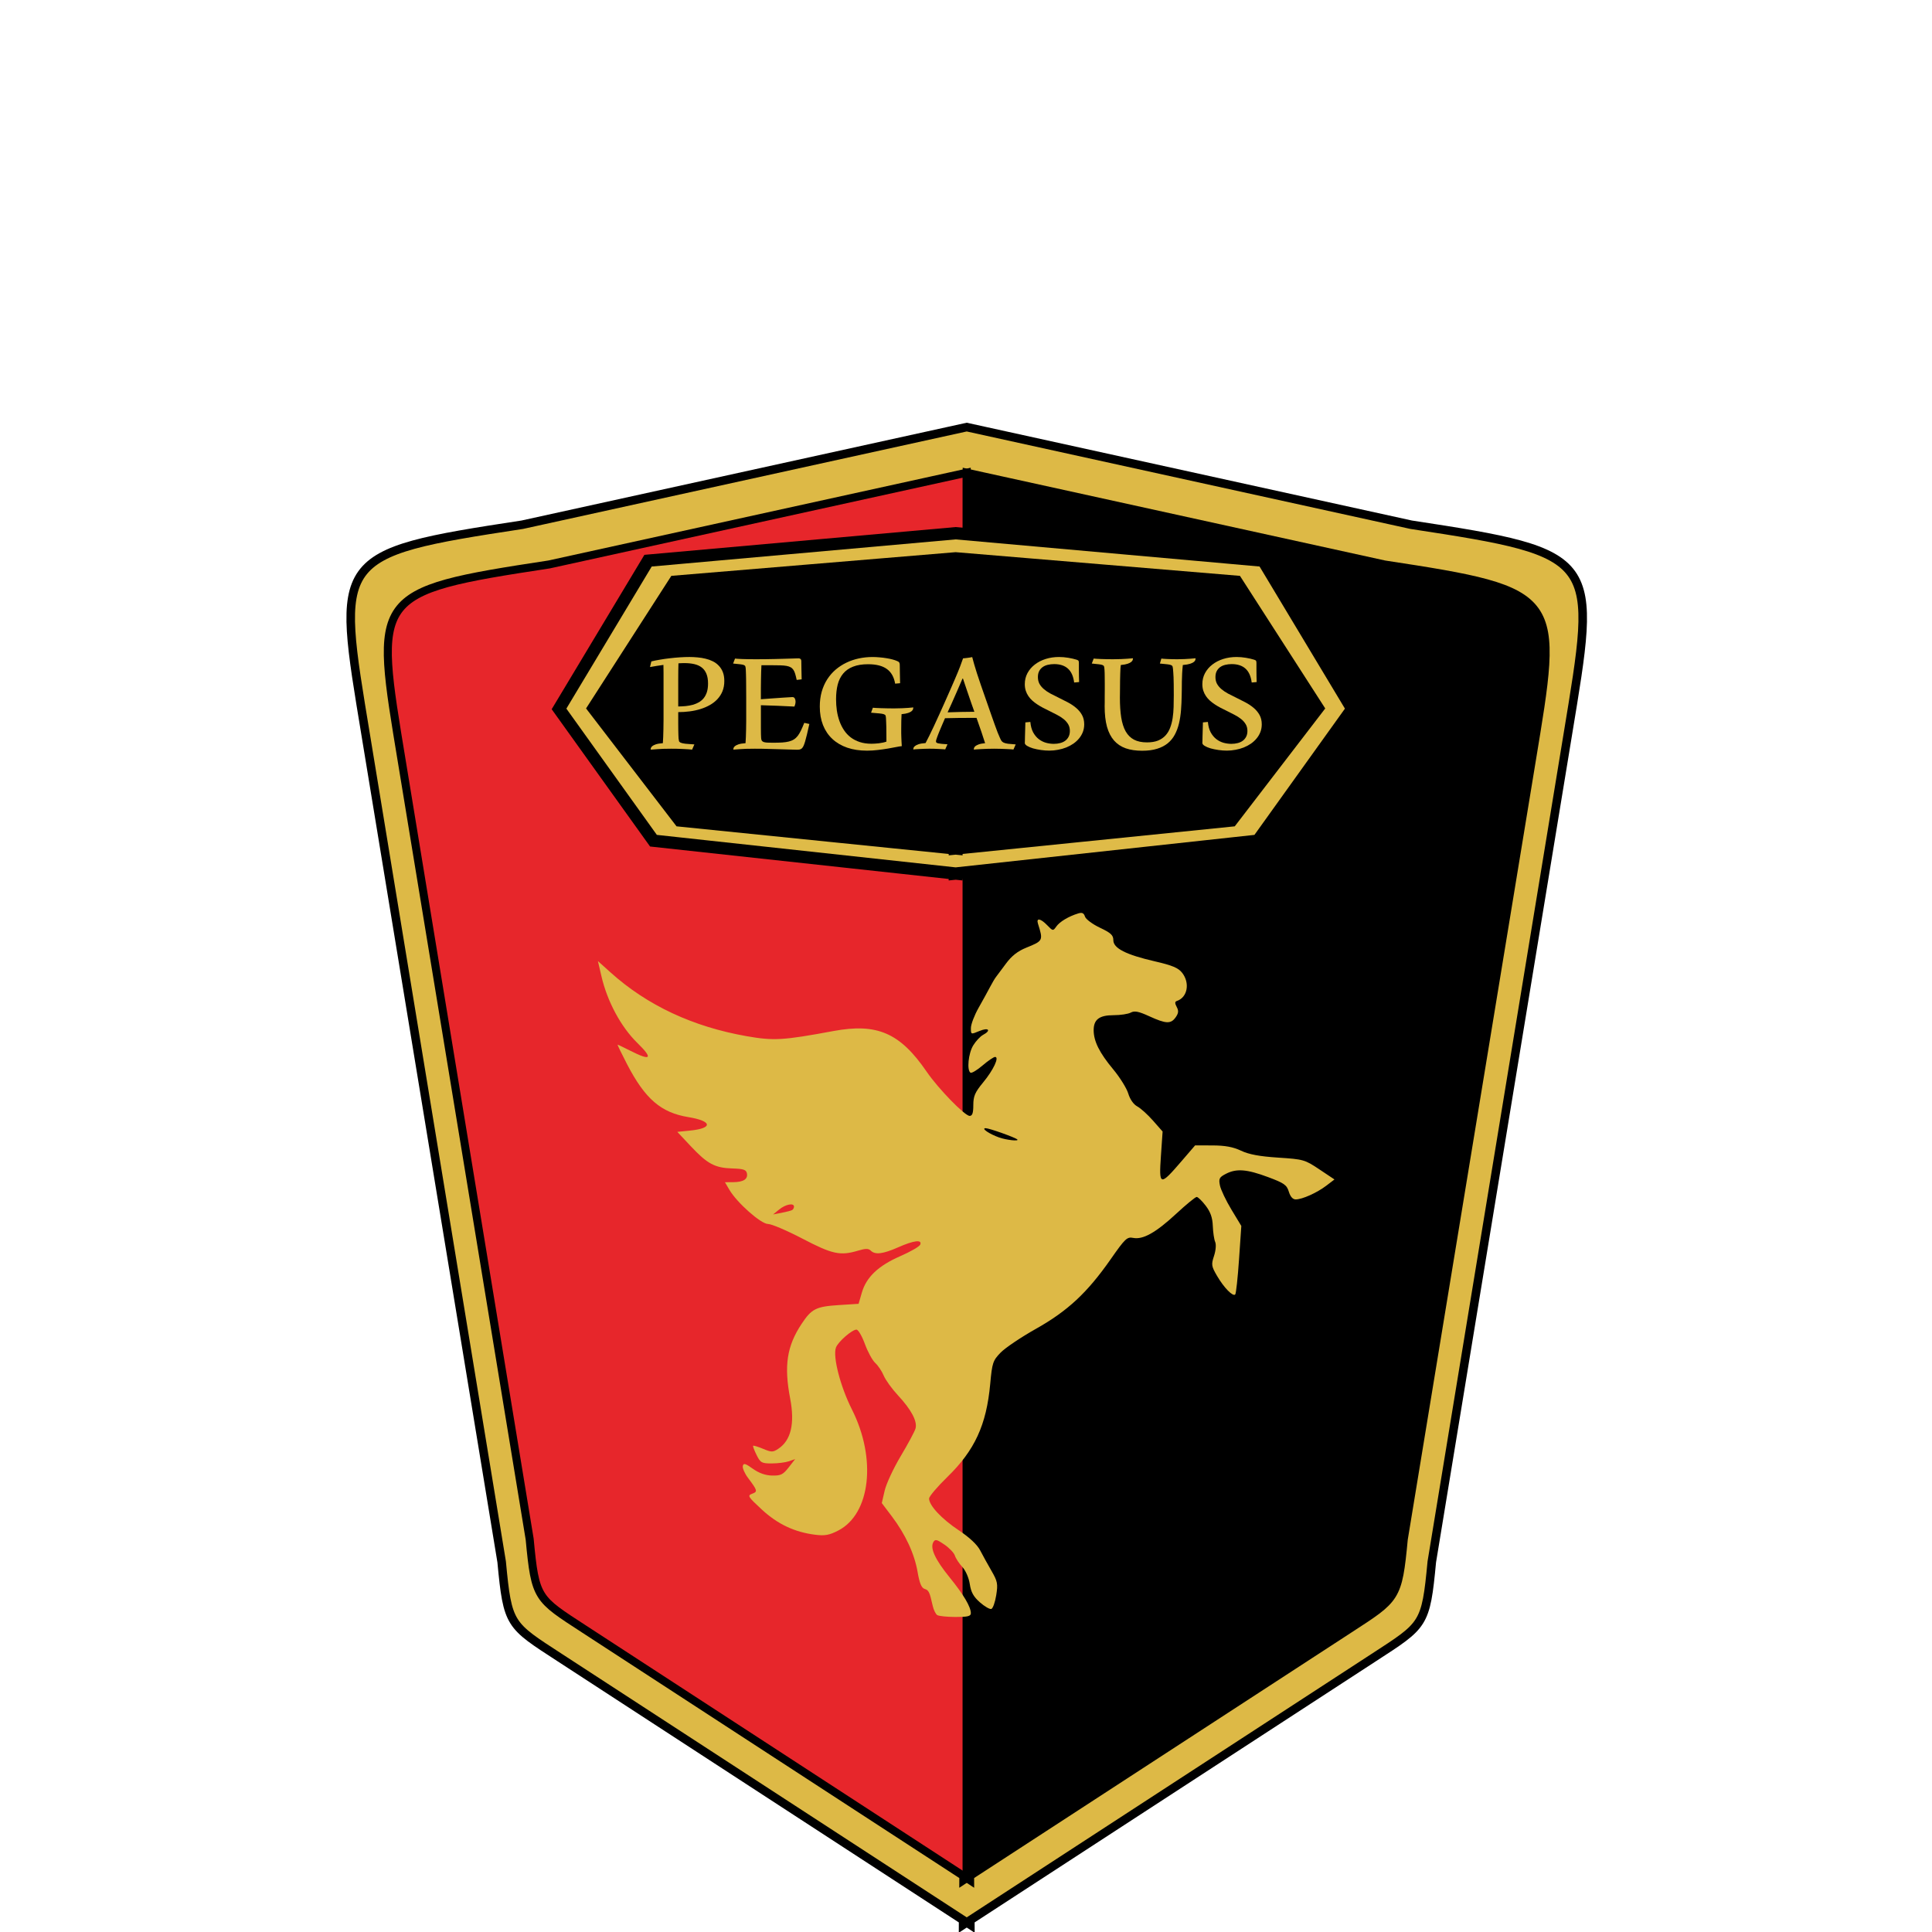 <?xml version="1.0" encoding="UTF-8" standalone="no"?>
<!-- Created with Inkscape (http://www.inkscape.org/) -->

<svg
   xmlns:dc="http://purl.org/dc/elements/1.1/"
   xmlns:cc="http://creativecommons.org/ns#"
   xmlns:rdf="http://www.w3.org/1999/02/22-rdf-syntax-ns#"
   xmlns:svg="http://www.w3.org/2000/svg"
   xmlns="http://www.w3.org/2000/svg"
   xmlns:sodipodi="http://sodipodi.sourceforge.net/DTD/sodipodi-0.dtd"
   xmlns:inkscape="http://www.inkscape.org/namespaces/inkscape"
   version="1.1"
   id="svg2"
   width="256"
   height="256"
   viewBox="0 0 256 256"
   sodipodi:docname="pegasus.svg"
   inkscape:version="0.92.4 (5da689c313, 2019-01-14)">
  <defs
     id="defs6" />
  <sodipodi:namedview
     pagecolor="#ffffff"
     bordercolor="#666666"
     borderopacity="1"
     objecttolerance="10"
     gridtolerance="10"
     guidetolerance="10"
     inkscape:pageopacity="0"
     inkscape:pageshadow="2"
     inkscape:window-width="1366"
     inkscape:window-height="705"
     id="namedview4"
     showgrid="false"
     inkscape:zoom="1.4142136"
     inkscape:cx="-78.999179"
     inkscape:cy="131.66364"
     inkscape:window-x="-8"
     inkscape:window-y="-8"
     inkscape:window-maximized="1"
     inkscape:current-layer="svg2"
     showguides="false"
     inkscape:pagecheckerboard="true" />
  <g
     id="g847"
     transform="matrix(0.821,0,0,0.821,22.366,47.137)">
    <g
       transform="matrix(1.379,0,0,1.379,-297.12,-54.267)"
       id="g880">
      <path
         style="fill:#ddb946;fill-opacity:1;stroke:#000000;stroke-width:1px;stroke-linecap:butt;stroke-linejoin:miter;stroke-opacity:1"
         d="m 308.849,47.704 -52.014,11.426 c -22.25,3.389 -21.761,3.713 -18.312,24.689 l 15.895,96.695 c 0.702,7.434 0.923,7.381 6.793,11.201 l 47.215,30.727 -0.002,0.553 0.426,-0.277 0.424,0.277 -0.002,-0.553 47.215,-30.727 c 5.87,-3.82 6.091,-3.767 6.793,-11.201 L 379.173,83.819 C 382.621,62.843 383.112,62.519 360.862,59.13 Z"
         id="path819"
         inkscape:connector-curvature="0" />
      <g
         id="g874"
         transform="translate(-38.75,-23.093)">
        <path
           inkscape:connector-curvature="0"
           id="path819-7"
           d="M 347.598,76.135 V 240.615 l -0.398,0.262 0.002,-0.52 -44.373,-28.877 c -5.517,-3.59 -5.723,-3.54 -6.383,-10.527 l -14.939,-90.875 c -3.241,-19.714 -3.701,-20.02 17.209,-23.205 z"
           style="fill:#e7262b;fill-opacity:1;stroke:#000000;stroke-width:0.94px;stroke-linecap:butt;stroke-linejoin:miter;stroke-opacity:1" />
        <path
           inkscape:connector-curvature="0"
           id="path819-7-3"
           d="M 347.598,76.135 V 240.615 l 0.398,0.262 -0.002,-0.52 44.373,-28.877 c 5.517,-3.59 5.723,-3.54 6.383,-10.527 l 14.939,-90.875 c 3.241,-19.714 3.701,-20.02 -17.209,-23.205 z"
           style="fill:#000000;fill-opacity:1;stroke:#000000;stroke-width:0.94px;stroke-linecap:butt;stroke-linejoin:miter;stroke-opacity:1" />
      </g>
    </g>
    <path
       inkscape:connector-curvature="0"
       id="path945"
       d="m 124.028,203.256 c -0.255,-0.162 -0.584,-0.829 -0.731,-1.481 -0.512,-2.279 -0.635,-2.534 -1.322,-2.752 -0.494,-0.157 -0.815,-0.937 -1.121,-2.722 -0.504,-2.943 -1.955,-6.071 -4.18,-9.011 l -1.6,-2.114 0.463,-2.006 c 0.254,-1.103 1.421,-3.612 2.593,-5.574 1.171,-1.963 2.244,-3.961 2.383,-4.44 0.335,-1.152 -0.655,-3.03 -2.837,-5.38 -0.966,-1.04 -1.998,-2.471 -2.294,-3.18 -0.296,-0.708 -0.91,-1.625 -1.365,-2.037 -0.455,-0.412 -1.207,-1.791 -1.672,-3.064 -0.464,-1.274 -1.074,-2.316 -1.356,-2.316 -0.721,0 -2.969,1.963 -3.313,2.894 -0.538,1.453 0.713,6.301 2.576,9.99 4.013,7.944 3.002,16.871 -2.213,19.549 -1.434,0.737 -2.16,0.869 -3.701,0.676 -3.352,-0.421 -6.076,-1.707 -8.64,-4.081 -2.228,-2.062 -2.34,-2.247 -1.547,-2.54 0.92,-0.341 0.879,-0.497 -0.687,-2.584 -0.524,-0.698 -0.893,-1.549 -0.821,-1.89 0.108,-0.509 0.399,-0.43 1.621,0.443 0.996,0.711 2.027,1.074 3.111,1.097 1.393,0.029 1.769,-0.156 2.669,-1.311 l 1.047,-1.345 -0.987,0.346 c -0.543,0.19 -1.789,0.35 -2.771,0.354 -1.64,0.006 -1.839,-0.102 -2.466,-1.359 -0.375,-0.751 -0.625,-1.423 -0.556,-1.492 0.069,-0.069 0.794,0.154 1.612,0.495 1.344,0.562 1.576,0.562 2.426,0.006 2.07,-1.356 2.714,-4.065 1.936,-8.133 -1.014,-5.298 -0.531,-8.453 1.842,-12.035 1.623,-2.451 2.33,-2.805 6.07,-3.044 l 3.132,-0.2 0.527,-1.814 c 0.727,-2.502 2.661,-4.333 6.209,-5.881 1.652,-0.72 3.1,-1.558 3.216,-1.862 0.326,-0.848 -1.036,-0.681 -3.567,0.439 -2.457,1.087 -3.72,1.237 -4.429,0.528 -0.353,-0.353 -0.83,-0.353 -2.008,0 -2.906,0.871 -4.166,0.602 -8.986,-1.916 -2.504,-1.308 -5.014,-2.379 -5.577,-2.379 -1.14,0 -5.008,-3.422 -6.24,-5.52 l -0.716,-1.22 1.311,-0.006 c 1.664,-0.009 2.418,-0.484 2.239,-1.415 -0.115,-0.596 -0.549,-0.744 -2.35,-0.799 -2.824,-0.087 -4.029,-0.731 -6.711,-3.589 l -2.175,-2.318 2.072,-0.208 c 3.72,-0.374 3.565,-1.542 -0.287,-2.172 -4.42,-0.723 -6.973,-2.921 -9.879,-8.507 -0.912,-1.753 -1.604,-3.186 -1.539,-3.185 0.066,9e-4 0.997,0.447 2.069,0.991 3.336,1.692 3.7,1.262 1.094,-1.29 -2.624,-2.57 -4.82,-6.65 -5.769,-10.717 l -0.578,-2.478 2.048,1.842 c 5.903,5.31 13.284,8.764 21.985,10.287 4.351,0.762 5.869,0.671 13.959,-0.832 7.077,-1.315 10.774,0.294 15.065,6.556 1.877,2.739 6.153,7.136 6.94,7.136 0.436,0 0.593,-0.461 0.593,-1.741 0,-1.445 0.268,-2.065 1.574,-3.646 1.671,-2.022 2.659,-4.128 1.937,-4.128 -0.227,0 -1.135,0.619 -2.019,1.376 -0.884,0.757 -1.76,1.281 -1.946,1.166 -0.618,-0.382 -0.348,-3.116 0.434,-4.399 0.424,-0.695 1.137,-1.459 1.584,-1.699 1.374,-0.735 0.907,-1.25 -0.573,-0.632 -1.387,0.579 -1.388,0.579 -1.38,-0.49 0.003,-0.589 0.562,-2.051 1.24,-3.25 0.678,-1.199 1.512,-2.716 1.855,-3.37 0.342,-0.654 0.763,-1.368 0.936,-1.586 0.173,-0.218 0.902,-1.196 1.622,-2.173 0.92,-1.25 1.892,-2.013 3.276,-2.574 2.737,-1.108 2.755,-1.146 1.895,-3.876 -0.311,-0.987 0.425,-0.858 1.504,0.263 0.896,0.931 0.935,0.936 1.453,0.196 0.542,-0.774 1.976,-1.633 3.525,-2.11 0.643,-0.198 0.922,-0.071 1.104,0.505 0.135,0.423 1.219,1.231 2.411,1.795 1.77,0.838 2.166,1.206 2.166,2.014 0,1.309 2.03,2.341 6.734,3.424 2.78,0.64 3.747,1.046 4.365,1.832 1.302,1.655 0.872,3.982 -0.842,4.553 -0.34,0.113 -0.347,0.366 -0.029,0.965 0.334,0.624 0.296,1.009 -0.164,1.666 -0.775,1.106 -1.557,1.077 -4.256,-0.159 -1.729,-0.792 -2.384,-0.922 -2.995,-0.595 -0.43,0.23 -1.673,0.419 -2.762,0.419 -2.308,0 -3.226,0.689 -3.226,2.42 0,1.778 0.929,3.645 3.13,6.29 1.096,1.317 2.201,3.09 2.456,3.939 0.281,0.936 0.852,1.752 1.451,2.073 0.543,0.291 1.686,1.322 2.539,2.291 l 1.551,1.762 -0.268,3.894 c -0.34,4.939 -0.189,4.976 3.384,0.821 l 2.13,-2.478 2.815,0.009 c 2.03,0.006 3.312,0.243 4.599,0.85 1.28,0.604 2.974,0.919 5.999,1.117 4.079,0.266 4.294,0.328 6.647,1.9 l 2.432,1.624 -1.317,1.004 c -1.511,1.152 -3.887,2.218 -4.946,2.218 -0.467,0 -0.858,-0.443 -1.103,-1.247 -0.332,-1.091 -0.752,-1.386 -3.353,-2.356 -3.431,-1.279 -5.099,-1.408 -6.802,-0.528 -1.071,0.554 -1.184,0.772 -0.964,1.872 0.137,0.685 0.969,2.437 1.85,3.894 l 1.601,2.649 -0.37,5.407 c -0.203,2.974 -0.48,5.517 -0.615,5.652 -0.378,0.378 -1.809,-1.083 -2.922,-2.982 -0.925,-1.578 -0.964,-1.834 -0.5,-3.242 0.288,-0.873 0.369,-1.838 0.189,-2.251 -0.174,-0.398 -0.346,-1.56 -0.385,-2.582 -0.05,-1.339 -0.37,-2.254 -1.146,-3.271 -0.592,-0.777 -1.248,-1.412 -1.457,-1.412 -0.209,0 -1.693,1.217 -3.298,2.706 -3.291,3.052 -5.372,4.218 -6.957,3.901 -0.977,-0.195 -1.288,0.099 -3.614,3.429 -3.793,5.427 -6.946,8.365 -12.074,11.248 -2.398,1.348 -4.964,3.076 -5.701,3.838 -1.251,1.295 -1.363,1.632 -1.679,5.061 -0.611,6.625 -2.494,10.707 -6.927,15.021 -1.616,1.573 -2.939,3.134 -2.939,3.47 0,1.117 2.022,3.283 4.775,5.112 1.746,1.161 2.988,2.325 3.468,3.25 0.411,0.793 1.237,2.286 1.834,3.319 0.976,1.687 1.053,2.087 0.758,3.932 -0.181,1.13 -0.535,2.122 -0.787,2.206 -0.252,0.084 -1.079,-0.393 -1.838,-1.059 -1.038,-0.911 -1.445,-1.644 -1.642,-2.956 -0.15,-0.999 -0.664,-2.179 -1.203,-2.761 -0.518,-0.559 -1.058,-1.381 -1.199,-1.827 -0.142,-0.446 -0.908,-1.252 -1.702,-1.792 -1.251,-0.85 -1.491,-0.9 -1.787,-0.371 -0.542,0.968 0.321,2.82 2.641,5.676 2.244,2.761 3.423,4.751 3.423,5.776 0,0.49 -0.502,0.613 -2.478,0.608 -1.363,-0.003 -2.687,-0.139 -2.942,-0.301 z M 100.606,137.881 c 0.164,-0.096 0.297,-0.343 0.297,-0.548 0,-0.645 -1.346,-0.389 -2.379,0.452 l -0.991,0.807 1.388,-0.268 c 0.763,-0.147 1.521,-0.347 1.685,-0.443 z m 36.341,-11.392 c -0.323,-0.319 -4.536,-1.819 -5.11,-1.819 -0.778,-2.6e-4 0.564,0.925 2.17,1.496 1.165,0.414 3.267,0.645 2.94,0.322 z"
       style="fill:#ddb946;fill-opacity:1;stroke-width:0.396" />
    <g
       transform="translate(-4.95,-0.707)"
       id="g905">
      <g
         id="g892">
        <path
           inkscape:connector-curvature="0"
           id="path882"
           d="m 131.944,29.353 -49.643,4.43 -14.37,23.926 15.241,21.267 48.638,5.288 v 0.029 l 0.134,-0.014 0.134,0.014 v -0.029 L 180.715,78.977 195.957,57.71 181.586,33.783 Z"
           style="fill:#dfbb48;fill-opacity:1;stroke:#000000;stroke-width:1.983;stroke-linecap:butt;stroke-linejoin:miter;stroke-miterlimit:4;stroke-dasharray:none;stroke-opacity:1;paint-order:stroke fill markers" />
        <path
           id="path882-6"
           d="m 131.944,33.414 -45.312,3.775 -13.116,20.392 13.911,18.126 44.395,4.507 v 0.025 l 0.123,-0.012 0.123,0.012 v -0.025 L 176.46,75.708 190.372,57.582 177.255,37.189 Z"
           style="fill:#000000;fill-opacity:1;stroke:#000000;stroke-width:2;stroke-linecap:butt;stroke-linejoin:miter;stroke-miterlimit:4;stroke-dasharray:none;stroke-opacity:1;paint-order:stroke fill markers"
           inkscape:connector-curvature="0" />
      </g>
      <g
         aria-label="PEGASUS"
         style="font-style:normal;font-variant:normal;font-weight:normal;font-stretch:normal;font-size:85.333px;line-height:1.25;font-family:'Digital Dismay';-inkscape-font-specification:'Digital Dismay';letter-spacing:0px;word-spacing:0px;fill:#ddb946;fill-opacity:1;stroke:none"
         id="text949"
         transform="matrix(0.7,0,0,0.7,-85.585,-36.669)">
        <path
           inkscape:connector-curvature="0"
           d="m 243.406,137.464 v -10.924 q 0,-0.612 -0.013,-1.055 0,-0.456 -0.013,-0.807 -0.781,0.104 -1.576,0.234 -0.781,0.117 -1.523,0.26 l 0.312,-1.302 q 0.846,-0.208 1.94,-0.391 1.094,-0.195 2.266,-0.326 1.185,-0.143 2.357,-0.221 1.185,-0.078 2.227,-0.078 0.911,0 1.862,0.091 0.951,0.078 1.836,0.299 0.898,0.208 1.68,0.599 0.794,0.391 1.38,1.016 0.599,0.612 0.938,1.484 0.339,0.859 0.339,2.044 0,1.302 -0.417,2.344 -0.417,1.029 -1.159,1.823 -0.729,0.794 -1.745,1.367 -1.003,0.573 -2.188,0.938 -1.172,0.365 -2.487,0.534 -1.302,0.169 -2.63,0.169 v 2.526 q 0,0.977 0.013,1.628 0.013,0.651 0.026,1.081 0.013,0.43 0.039,0.833 0.039,0.378 0.104,0.612 0.078,0.234 0.417,0.378 0.339,0.143 1.055,0.234 0.729,0.078 2.07,0.156 l -0.521,1.198 q -0.339,-0.039 -0.885,-0.078 -0.547,-0.039 -1.211,-0.065 -0.664,-0.026 -1.38,-0.052 -0.716,-0.013 -1.38,-0.013 -0.938,0 -1.758,0.026 -0.82,0.039 -1.445,0.078 -0.625,0.039 -1.016,0.078 -0.391,0.026 -0.482,0.026 0,-0.117 0.039,-0.326 0.052,-0.221 0.312,-0.456 0.26,-0.234 0.833,-0.43 0.573,-0.195 1.628,-0.273 0.052,-0.586 0.078,-1.406 0.039,-0.82 0.052,-1.797 0.026,-0.977 0.026,-2.057 z m 4.831,-13.203 q -0.273,0 -0.651,0.013 -0.365,0.013 -0.742,0.039 -0.026,0.781 -0.039,1.719 -0.013,0.938 -0.013,2.135 v 6.094 q 0.898,-0.013 1.745,-0.091 0.859,-0.091 1.628,-0.299 0.768,-0.221 1.406,-0.586 0.638,-0.378 1.107,-0.951 0.469,-0.586 0.729,-1.406 0.26,-0.833 0.26,-1.966 0,-1.341 -0.378,-2.24 -0.365,-0.898 -1.068,-1.445 -0.703,-0.547 -1.719,-0.781 -1.003,-0.234 -2.266,-0.234 z"
           style="font-style:normal;font-variant:normal;font-weight:normal;font-stretch:normal;font-size:53.333px;font-family:Aldhabi;-inkscape-font-specification:Aldhabi;fill:#ddb946;fill-opacity:1"
           id="path951" />
        <path
           inkscape:connector-curvature="0"
           d="M 265.854,133.974 V 139 q 0,0.977 0.013,1.628 0.013,0.651 0.039,0.898 0.026,0.378 0.143,0.599 0.13,0.208 0.43,0.326 0.299,0.104 0.82,0.143 0.521,0.026 1.341,0.026 1.224,0 2.122,-0.052 0.898,-0.065 1.562,-0.234 0.664,-0.169 1.146,-0.482 0.495,-0.312 0.885,-0.82 0.391,-0.521 0.742,-1.25 0.352,-0.729 0.755,-1.745 l 1.172,0.26 q -0.312,1.406 -0.547,2.396 -0.234,0.977 -0.43,1.641 -0.195,0.651 -0.378,1.042 -0.182,0.378 -0.404,0.573 -0.208,0.182 -0.482,0.234 -0.26,0.052 -0.625,0.052 -0.286,0 -0.898,-0.026 -0.612,-0.013 -1.419,-0.039 -0.807,-0.026 -1.771,-0.052 -0.951,-0.026 -1.94,-0.052 -0.977,-0.026 -1.927,-0.052 -0.951,-0.013 -1.758,-0.013 -2.305,0 -3.49,0.104 -1.198,0.104 -1.458,0.104 0,-0.117 0.039,-0.326 0.052,-0.221 0.312,-0.456 0.26,-0.234 0.833,-0.43 0.573,-0.195 1.628,-0.273 0.052,-0.547 0.078,-1.38 0.039,-0.833 0.052,-1.784 0.026,-0.951 0.026,-1.94 v -5.404 q 0,-1.484 -0.013,-2.526 0,-1.055 -0.013,-1.719 -0.013,-0.677 -0.026,-1.12 -0.013,-0.443 -0.026,-0.716 -0.013,-0.273 -0.026,-0.521 -0.026,-0.365 -0.091,-0.573 -0.052,-0.208 -0.326,-0.326 -0.273,-0.117 -0.859,-0.182 -0.573,-0.078 -1.641,-0.169 l 0.443,-1.146 q 0.326,0.052 1.562,0.104 1.25,0.052 3.281,0.052 1.016,0 2.109,-0.013 1.107,-0.013 2.174,-0.039 1.081,-0.026 2.044,-0.052 0.977,-0.026 1.745,-0.052 0.755,-0.026 1.224,-0.039 0.482,-0.013 0.56,-0.013 0.182,0 0.378,0.13 0.195,0.117 0.208,0.521 0.026,0.755 0.026,1.875 0,1.12 0.052,2.318 l -1.146,0.13 q -0.169,-0.807 -0.339,-1.38 -0.169,-0.573 -0.417,-0.938 -0.247,-0.378 -0.625,-0.586 -0.365,-0.221 -0.951,-0.326 -0.586,-0.104 -1.419,-0.13 -0.833,-0.026 -2.005,-0.026 h -2.37 q -0.039,0.703 -0.065,1.484 -0.026,0.781 -0.039,1.719 -0.013,0.938 -0.026,2.083 0,1.133 0,2.552 1.576,-0.117 2.865,-0.208 1.289,-0.091 2.227,-0.156 0.938,-0.065 1.497,-0.091 0.56,-0.039 0.677,-0.039 0.404,0 0.56,0.326 0.169,0.312 0.169,0.703 0,0.365 -0.091,0.664 -0.091,0.286 -0.169,0.495 -1.016,-0.052 -1.979,-0.091 -0.964,-0.052 -1.914,-0.091 -0.938,-0.039 -1.901,-0.065 -0.951,-0.039 -1.94,-0.065 z"
           style="font-style:normal;font-variant:normal;font-weight:normal;font-stretch:normal;font-size:53.333px;font-family:Aldhabi;-inkscape-font-specification:Aldhabi;fill:#ddb946;fill-opacity:1"
           id="path953" />
        <path
           inkscape:connector-curvature="0"
           d="m 296.805,129 q -0.391,-2.279 -1.901,-3.372 -1.51,-1.107 -4.336,-1.107 -2.044,0 -3.464,0.56 -1.406,0.547 -2.279,1.589 -0.872,1.042 -1.263,2.539 -0.378,1.497 -0.378,3.385 0,1.328 0.182,2.604 0.195,1.276 0.599,2.422 0.404,1.133 1.042,2.096 0.638,0.964 1.549,1.667 0.911,0.69 2.096,1.081 1.198,0.391 2.695,0.391 0.339,0 0.781,-0.026 0.443,-0.026 0.911,-0.078 0.469,-0.065 0.924,-0.156 0.456,-0.091 0.833,-0.234 0,-1.068 -0.013,-1.914 0,-0.846 -0.013,-1.497 -0.013,-0.664 -0.039,-1.146 -0.013,-0.495 -0.039,-0.859 -0.026,-0.365 -0.091,-0.573 -0.065,-0.208 -0.404,-0.326 -0.326,-0.117 -1.016,-0.182 -0.677,-0.065 -1.927,-0.169 l 0.417,-1.146 q 0.117,0.026 0.651,0.052 0.534,0.026 1.25,0.052 0.729,0.013 1.536,0.039 0.807,0.013 1.471,0.013 1.003,0 1.81,-0.039 0.807,-0.039 1.38,-0.078 0.573,-0.039 0.885,-0.078 0.312,-0.039 0.339,-0.039 0,0.156 -0.052,0.391 -0.052,0.221 -0.312,0.456 -0.247,0.234 -0.807,0.43 -0.547,0.195 -1.536,0.286 -0.078,1.328 -0.078,3.411 0,0.521 0,0.977 0.013,0.456 0.026,0.924 0.013,0.469 0.039,0.964 0.026,0.495 0.065,1.094 -0.456,0.039 -1.289,0.208 -0.833,0.169 -1.914,0.352 -1.068,0.182 -2.305,0.326 -1.237,0.156 -2.5,0.156 -2.565,0 -4.583,-0.69 -2.018,-0.703 -3.424,-2.018 -1.406,-1.315 -2.148,-3.19 -0.742,-1.888 -0.742,-4.258 0,-1.862 0.443,-3.438 0.456,-1.576 1.263,-2.839 0.82,-1.276 1.94,-2.24 1.133,-0.964 2.487,-1.615 1.354,-0.651 2.878,-0.977 1.536,-0.326 3.151,-0.326 0.794,0 1.615,0.078 0.833,0.065 1.589,0.195 0.755,0.117 1.38,0.286 0.638,0.169 1.042,0.352 0.156,0.065 0.273,0.13 0.117,0.052 0.195,0.143 0.078,0.091 0.117,0.221 0.052,0.13 0.065,0.339 0.013,0.221 0.013,0.703 0.013,0.482 0.013,1.094 0.013,0.599 0.026,1.263 0,0.664 0.026,1.237 z"
           style="font-style:normal;font-variant:normal;font-weight:normal;font-stretch:normal;font-size:53.333px;font-family:Aldhabi;-inkscape-font-specification:Aldhabi;fill:#ddb946;fill-opacity:1"
           id="path955" />
        <path
           inkscape:connector-curvature="0"
           d="m 317.859,133.01 q 0.625,1.797 1.107,3.177 0.482,1.367 0.846,2.383 0.365,1.016 0.638,1.719 0.273,0.69 0.482,1.133 0.195,0.456 0.365,0.729 0.169,0.273 0.521,0.443 0.365,0.169 1.003,0.26 0.651,0.078 1.784,0.156 l -0.521,1.172 q -0.156,-0.013 -0.573,-0.052 -0.417,-0.026 -1.016,-0.052 -0.586,-0.026 -1.315,-0.052 -0.716,-0.026 -1.497,-0.026 -0.833,0 -1.654,0.026 -0.807,0.026 -1.471,0.065 -0.664,0.039 -1.107,0.065 -0.43,0.039 -0.508,0.052 0,-0.13 0.039,-0.339 0.052,-0.221 0.299,-0.443 0.26,-0.221 0.781,-0.417 0.521,-0.195 1.484,-0.286 -0.339,-1.094 -0.833,-2.552 -0.482,-1.458 -1.146,-3.281 -2.148,0 -3.919,0.013 -1.771,0.013 -3.346,0.065 -0.456,1.055 -0.768,1.784 -0.312,0.729 -0.521,1.237 -0.195,0.495 -0.326,0.82 -0.13,0.326 -0.208,0.56 -0.143,0.404 -0.208,0.612 -0.052,0.208 -0.052,0.339 0,0.156 0.104,0.26 0.117,0.104 0.404,0.182 0.299,0.065 0.807,0.117 0.521,0.052 1.341,0.104 l -0.521,1.172 q -0.104,-0.013 -0.508,-0.039 -0.404,-0.026 -0.951,-0.052 -0.547,-0.026 -1.146,-0.052 -0.599,-0.013 -1.081,-0.013 -0.534,0 -1.159,0.026 -0.612,0.026 -1.159,0.052 -0.534,0.026 -0.911,0.052 -0.391,0.039 -0.456,0.052 0,-0.13 0.052,-0.339 0.052,-0.221 0.326,-0.443 0.273,-0.234 0.846,-0.43 0.573,-0.195 1.615,-0.273 0.365,-0.677 0.859,-1.68 0.495,-1.003 1.068,-2.227 0.573,-1.224 1.198,-2.604 0.625,-1.393 1.276,-2.839 0.781,-1.758 1.354,-3.06 0.573,-1.315 0.99,-2.279 0.417,-0.977 0.703,-1.667 0.286,-0.703 0.495,-1.237 0.208,-0.547 0.365,-1.003 0.169,-0.456 0.339,-0.938 0.208,-0.013 0.469,-0.039 0.26,-0.026 0.534,-0.065 0.286,-0.039 0.56,-0.078 0.286,-0.052 0.547,-0.104 0.208,0.794 0.456,1.667 0.26,0.872 0.625,2.044 0.378,1.159 0.911,2.721 0.534,1.549 1.289,3.698 z m -0.26,9.805 z m 3.802,0.195 z m -17.461,-0.234 z m 1.901,0.208 z m 3.06,-7.37 q 1.523,-0.065 3.047,-0.091 1.523,-0.013 3.125,-0.039 l -0.729,-2.057 q -0.469,-1.38 -0.951,-2.773 -0.482,-1.38 -0.951,-2.826 h -0.104 q -0.625,1.458 -1.25,2.891 -0.612,1.432 -1.276,2.891 z"
           style="font-style:normal;font-variant:normal;font-weight:normal;font-stretch:normal;font-size:53.333px;font-family:Aldhabi;-inkscape-font-specification:Aldhabi;fill:#ddb946;fill-opacity:1"
           id="path957" />
        <path
           inkscape:connector-curvature="0"
           d="m 327.977,137.828 q 0.13,1.432 0.651,2.409 0.534,0.964 1.289,1.549 0.755,0.586 1.667,0.846 0.911,0.247 1.81,0.247 0.794,0 1.471,-0.182 0.69,-0.182 1.172,-0.547 0.495,-0.378 0.768,-0.924 0.286,-0.56 0.286,-1.315 0,-0.898 -0.391,-1.549 -0.391,-0.664 -1.055,-1.198 -0.664,-0.534 -1.549,-0.99 -0.885,-0.456 -1.875,-0.951 -0.677,-0.326 -1.354,-0.677 -0.664,-0.352 -1.276,-0.755 -0.612,-0.404 -1.146,-0.872 -0.521,-0.469 -0.911,-1.042 -0.391,-0.573 -0.612,-1.25 -0.221,-0.69 -0.221,-1.51 0,-1.393 0.612,-2.539 0.625,-1.159 1.693,-1.979 1.068,-0.833 2.5,-1.289 1.445,-0.456 3.073,-0.456 1.068,0 2.148,0.182 1.094,0.182 1.927,0.443 0.169,0.065 0.273,0.117 0.104,0.052 0.156,0.13 0.052,0.078 0.065,0.195 0.026,0.117 0.026,0.312 v 1.693 q 0,0.651 0.013,1.38 0.013,0.729 0.039,1.328 l -1.146,0.104 q -0.273,-2.161 -1.432,-3.203 -1.159,-1.042 -3.177,-1.042 -0.781,0 -1.471,0.169 -0.677,0.156 -1.185,0.521 -0.508,0.365 -0.807,0.938 -0.286,0.56 -0.286,1.354 0,0.898 0.365,1.576 0.378,0.664 1.016,1.211 0.638,0.547 1.497,1.016 0.859,0.456 1.836,0.924 1.094,0.534 2.161,1.094 1.068,0.56 1.914,1.276 0.846,0.703 1.367,1.628 0.521,0.924 0.521,2.174 0,0.951 -0.312,1.771 -0.312,0.807 -0.872,1.484 -0.547,0.664 -1.302,1.198 -0.755,0.521 -1.654,0.885 -0.885,0.352 -1.888,0.534 -0.99,0.195 -2.018,0.195 -0.924,0 -1.927,-0.143 -1.003,-0.143 -1.836,-0.378 -0.82,-0.247 -1.354,-0.573 -0.534,-0.326 -0.534,-0.677 v -0.039 q 0,-0.039 0.013,-0.195 0,-0.143 0.013,-0.443 0,-0.286 0.013,-0.807 0.013,-0.534 0.039,-1.328 0.026,-0.794 0.052,-1.927 z"
           style="font-style:normal;font-variant:normal;font-weight:normal;font-stretch:normal;font-size:53.333px;font-family:Aldhabi;-inkscape-font-specification:Aldhabi;fill:#ddb946;fill-opacity:1"
           id="path959" />
        <path
           inkscape:connector-curvature="0"
           d="m 348.836,124.703 q -0.039,0.182 -0.078,0.716 -0.026,0.534 -0.052,1.263 -0.013,0.729 -0.039,1.562 -0.013,0.833 -0.013,1.602 -0.013,0.768 -0.013,1.406 -0.013,0.638 -0.013,0.964 0,2.617 0.299,4.557 0.312,1.94 1.029,3.229 0.729,1.276 1.927,1.914 1.198,0.625 2.982,0.625 1.51,0 2.552,-0.417 1.042,-0.43 1.732,-1.185 0.69,-0.755 1.068,-1.784 0.391,-1.029 0.573,-2.227 0.182,-1.211 0.221,-2.539 0.039,-1.328 0.039,-2.695 0,-1.51 -0.013,-2.513 -0.013,-1.016 -0.039,-1.68 -0.026,-0.677 -0.065,-1.107 -0.026,-0.43 -0.065,-0.781 -0.039,-0.365 -0.104,-0.573 -0.065,-0.208 -0.352,-0.326 -0.286,-0.117 -0.885,-0.182 -0.586,-0.078 -1.68,-0.169 l 0.339,-1.146 q 0.091,0.026 0.482,0.052 0.391,0.026 0.924,0.052 0.534,0.026 1.146,0.039 0.612,0.013 1.146,0.013 0.846,0 1.602,-0.039 0.755,-0.039 1.315,-0.078 0.573,-0.039 0.911,-0.078 0.339,-0.039 0.365,-0.039 0,0.156 -0.052,0.391 -0.052,0.221 -0.339,0.456 -0.273,0.234 -0.872,0.43 -0.599,0.195 -1.68,0.286 -0.104,0.951 -0.156,1.927 -0.039,0.977 -0.065,1.901 -0.013,0.911 -0.013,1.719 -0.013,0.82 -0.026,1.432 -0.026,1.784 -0.156,3.424 -0.13,1.641 -0.469,3.073 -0.339,1.419 -0.964,2.578 -0.612,1.159 -1.628,1.992 -1.003,0.82 -2.448,1.263 -1.445,0.456 -3.464,0.456 -2.161,0 -3.776,-0.56 -1.615,-0.573 -2.695,-1.797 -1.081,-1.237 -1.628,-3.177 -0.534,-1.953 -0.534,-4.714 0,-0.247 0.013,-0.859 0,-0.612 0,-1.38 0,-0.755 0.013,-1.576 0,-0.82 0,-1.51 0,-0.833 -0.013,-1.406 0,-0.573 -0.013,-0.938 -0.013,-0.378 -0.026,-0.586 -0.013,-0.221 -0.026,-0.352 -0.026,-0.365 -0.091,-0.573 -0.052,-0.208 -0.339,-0.326 -0.273,-0.117 -0.859,-0.182 -0.573,-0.078 -1.628,-0.169 l 0.443,-1.146 q 0.117,0.026 0.586,0.052 0.469,0.026 1.107,0.052 0.651,0.026 1.38,0.039 0.742,0.013 1.38,0.013 1.029,0 1.862,-0.039 0.846,-0.039 1.432,-0.078 0.599,-0.039 0.938,-0.078 0.339,-0.039 0.378,-0.039 0,0.156 -0.065,0.391 -0.065,0.221 -0.339,0.456 -0.273,0.234 -0.846,0.43 -0.56,0.195 -1.562,0.286 z"
           style="font-style:normal;font-variant:normal;font-weight:normal;font-stretch:normal;font-size:53.333px;font-family:Aldhabi;-inkscape-font-specification:Aldhabi;fill:#ddb946;fill-opacity:1"
           id="path961" />
        <path
           inkscape:connector-curvature="0"
           d="m 368.914,137.828 q 0.13,1.432 0.651,2.409 0.534,0.964 1.289,1.549 0.755,0.586 1.667,0.846 0.911,0.247 1.81,0.247 0.794,0 1.471,-0.182 0.69,-0.182 1.172,-0.547 0.495,-0.378 0.768,-0.924 0.286,-0.56 0.286,-1.315 0,-0.898 -0.391,-1.549 -0.391,-0.664 -1.055,-1.198 -0.664,-0.534 -1.549,-0.99 -0.885,-0.456 -1.875,-0.951 -0.677,-0.326 -1.354,-0.677 -0.664,-0.352 -1.276,-0.755 -0.612,-0.404 -1.146,-0.872 -0.521,-0.469 -0.911,-1.042 -0.391,-0.573 -0.612,-1.25 -0.221,-0.69 -0.221,-1.51 0,-1.393 0.612,-2.539 0.625,-1.159 1.693,-1.979 1.068,-0.833 2.5,-1.289 1.445,-0.456 3.073,-0.456 1.068,0 2.148,0.182 1.094,0.182 1.927,0.443 0.169,0.065 0.273,0.117 0.104,0.052 0.156,0.13 0.052,0.078 0.065,0.195 0.026,0.117 0.026,0.312 v 1.693 q 0,0.651 0.013,1.38 0.013,0.729 0.039,1.328 l -1.146,0.104 q -0.273,-2.161 -1.432,-3.203 -1.159,-1.042 -3.177,-1.042 -0.781,0 -1.471,0.169 -0.677,0.156 -1.185,0.521 -0.508,0.365 -0.807,0.938 -0.286,0.56 -0.286,1.354 0,0.898 0.365,1.576 0.378,0.664 1.016,1.211 0.638,0.547 1.497,1.016 0.859,0.456 1.836,0.924 1.094,0.534 2.161,1.094 1.068,0.56 1.914,1.276 0.846,0.703 1.367,1.628 0.521,0.924 0.521,2.174 0,0.951 -0.312,1.771 -0.312,0.807 -0.872,1.484 -0.547,0.664 -1.302,1.198 -0.755,0.521 -1.654,0.885 -0.885,0.352 -1.888,0.534 -0.99,0.195 -2.018,0.195 -0.924,0 -1.927,-0.143 -1.003,-0.143 -1.836,-0.378 -0.82,-0.247 -1.354,-0.573 -0.534,-0.326 -0.534,-0.677 v -0.039 q 0,-0.039 0.013,-0.195 0,-0.143 0.013,-0.443 0,-0.286 0.013,-0.807 0.013,-0.534 0.039,-1.328 0.026,-0.794 0.052,-1.927 z"
           style="font-style:normal;font-variant:normal;font-weight:normal;font-stretch:normal;font-size:53.333px;font-family:Aldhabi;-inkscape-font-specification:Aldhabi;fill:#ddb946;fill-opacity:1"
           id="path963" />
      </g>
    </g>
  </g>
</svg>
